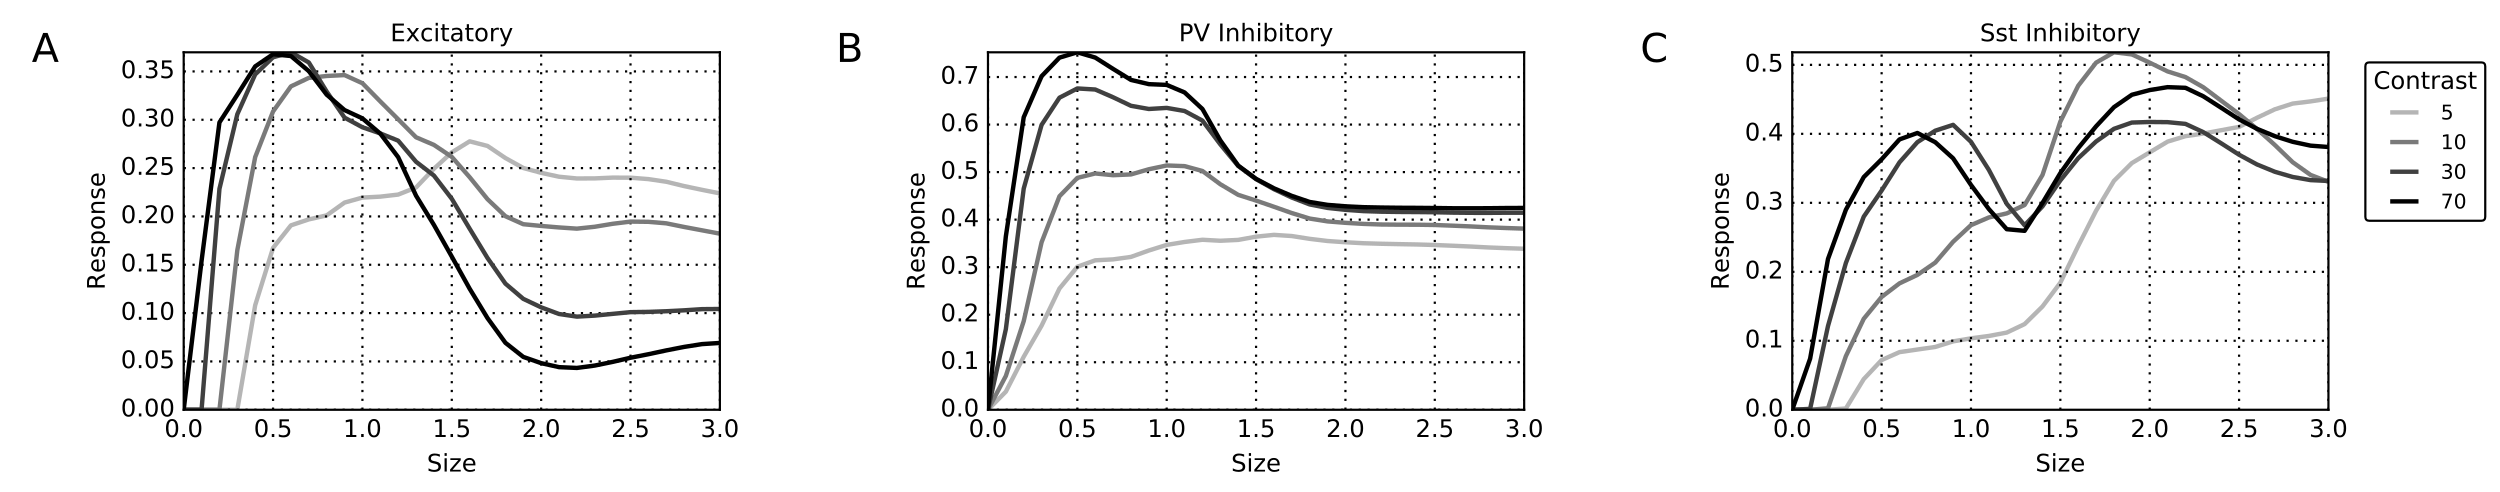 <?xml version="1.0" encoding="utf-8" standalone="no"?>
<!DOCTYPE svg PUBLIC "-//W3C//DTD SVG 1.1//EN"
  "http://www.w3.org/Graphics/SVG/1.1/DTD/svg11.dtd">
<!-- Created with matplotlib (http://matplotlib.org/) -->
<svg height="223pt" version="1.1" viewBox="0 0 1133 223" width="1133pt" xmlns="http://www.w3.org/2000/svg" xmlns:xlink="http://www.w3.org/1999/xlink">
 <defs>
  <style type="text/css">
*{stroke-linecap:butt;stroke-linejoin:round;stroke-miterlimit:100000;}
  </style>
 </defs>
 <g id="figure_1">
  <g id="patch_1">
   <path d="M 0 223.5 
L 1133.612 223.5 
L 1133.612 -0 
L 0 -0 
z
" style="fill:#ffffff;"/>
  </g>
  <g id="axes_1">
   <g id="patch_2">
    <path d="M 83.25 185.7 
L 326.25 185.7 
L 326.25 23.7 
L 83.25 23.7 
L 83.25 185.7 
z
" style="fill:none;"/>
   </g>
   <g id="line2d_1">
    <path clip-path="url(#pfaa3354c65)" d="M 83.25 185.7 
L 91.35 185.7 
L 99.45 185.7 
L 107.55 185.7 
L 115.65 138.335 
L 123.75 112.354 
L 131.85 102.129 
L 139.95 99.426 
L 148.05 97.602 
L 156.15 91.809 
L 164.25 89.542 
L 172.35 89.114 
L 180.45 88.182 
L 188.55 84.975 
L 196.65 76.47 
L 204.75 69.052 
L 212.85 64.056 
L 220.95 66.146 
L 229.05 71.624 
L 237.15 76.133 
L 245.25 78.328 
L 253.35 80.089 
L 261.45 80.883 
L 269.55 80.846 
L 277.65 80.492 
L 285.75 80.531 
L 293.85 81.169 
L 301.95 82.368 
L 310.05 84.338 
L 318.15 86.031 
L 326.25 87.649 
" style="fill:none;stroke:#b5b5b5;stroke-width:2.0;"/>
   </g>
   <g id="matplotlib.axis_1">
    <g id="xtick_1">
     <g id="line2d_2">
      <path clip-path="url(#pfaa3354c65)" d="M 83.25 185.7 
L 83.25 23.7 
" style="fill:none;stroke:#000000;stroke-dasharray:1,3;stroke-dashoffset:0.0;"/>
     </g>
     <g id="line2d_3">
      <defs>
       <path d="M 0 0 
L 0 -0.1 
" id="m1e4bb1310e" style="stroke:#000000;stroke-width:0.5;"/>
      </defs>
      <g>
       <use style="stroke:#000000;stroke-width:0.5;" x="83.25" xlink:href="#m1e4bb1310e" y="185.7"/>
      </g>
     </g>
     <g id="text_1">
      <!-- 0.0 -->
      <defs>
       <path d="M 31.781 66.406 
Q 24.172 66.406 20.328 58.906 
Q 16.5 51.422 16.5 36.375 
Q 16.5 21.391 20.328 13.891 
Q 24.172 6.391 31.781 6.391 
Q 39.453 6.391 43.281 13.891 
Q 47.125 21.391 47.125 36.375 
Q 47.125 51.422 43.281 58.906 
Q 39.453 66.406 31.781 66.406 
M 31.781 74.219 
Q 44.047 74.219 50.516 64.516 
Q 56.984 54.828 56.984 36.375 
Q 56.984 17.969 50.516 8.266 
Q 44.047 -1.422 31.781 -1.422 
Q 19.531 -1.422 13.062 8.266 
Q 6.594 17.969 6.594 36.375 
Q 6.594 54.828 13.062 64.516 
Q 19.531 74.219 31.781 74.219 
" id="DejaVuSans-30"/>
       <path d="M 10.688 12.406 
L 21 12.406 
L 21 0 
L 10.688 0 
z
" id="DejaVuSans-2e"/>
      </defs>
      <g transform="translate(74.503 198.058)scale(0.11 -0.11)">
       <use xlink:href="#DejaVuSans-30"/>
       <use x="63.623" xlink:href="#DejaVuSans-2e"/>
       <use x="95.41" xlink:href="#DejaVuSans-30"/>
      </g>
     </g>
    </g>
    <g id="xtick_2">
     <g id="line2d_4">
      <path clip-path="url(#pfaa3354c65)" d="M 123.75 185.7 
L 123.75 23.7 
" style="fill:none;stroke:#000000;stroke-dasharray:1,3;stroke-dashoffset:0.0;"/>
     </g>
     <g id="line2d_5">
      <g>
       <use style="stroke:#000000;stroke-width:0.5;" x="123.75" xlink:href="#m1e4bb1310e" y="185.7"/>
      </g>
     </g>
     <g id="text_2">
      <!-- 0.5 -->
      <defs>
       <path d="M 10.797 72.906 
L 49.516 72.906 
L 49.516 64.594 
L 19.828 64.594 
L 19.828 46.734 
Q 21.969 47.469 24.109 47.828 
Q 26.266 48.188 28.422 48.188 
Q 40.625 48.188 47.75 41.5 
Q 54.891 34.812 54.891 23.391 
Q 54.891 11.625 47.562 5.094 
Q 40.234 -1.422 26.906 -1.422 
Q 22.312 -1.422 17.547 -0.641 
Q 12.797 0.141 7.719 1.703 
L 7.719 11.625 
Q 12.109 9.234 16.797 8.062 
Q 21.484 6.891 26.703 6.891 
Q 35.156 6.891 40.078 11.328 
Q 45.016 15.766 45.016 23.391 
Q 45.016 31 40.078 35.438 
Q 35.156 39.891 26.703 39.891 
Q 22.75 39.891 18.812 39.016 
Q 14.891 38.141 10.797 36.281 
z
" id="DejaVuSans-35"/>
      </defs>
      <g transform="translate(115.003 198.058)scale(0.11 -0.11)">
       <use xlink:href="#DejaVuSans-30"/>
       <use x="63.623" xlink:href="#DejaVuSans-2e"/>
       <use x="95.41" xlink:href="#DejaVuSans-35"/>
      </g>
     </g>
    </g>
    <g id="xtick_3">
     <g id="line2d_6">
      <path clip-path="url(#pfaa3354c65)" d="M 164.25 185.7 
L 164.25 23.7 
" style="fill:none;stroke:#000000;stroke-dasharray:1,3;stroke-dashoffset:0.0;"/>
     </g>
     <g id="line2d_7">
      <g>
       <use style="stroke:#000000;stroke-width:0.5;" x="164.25" xlink:href="#m1e4bb1310e" y="185.7"/>
      </g>
     </g>
     <g id="text_3">
      <!-- 1.0 -->
      <defs>
       <path d="M 12.406 8.297 
L 28.516 8.297 
L 28.516 63.922 
L 10.984 60.406 
L 10.984 69.391 
L 28.422 72.906 
L 38.281 72.906 
L 38.281 8.297 
L 54.391 8.297 
L 54.391 0 
L 12.406 0 
z
" id="DejaVuSans-31"/>
      </defs>
      <g transform="translate(155.503 198.058)scale(0.11 -0.11)">
       <use xlink:href="#DejaVuSans-31"/>
       <use x="63.623" xlink:href="#DejaVuSans-2e"/>
       <use x="95.41" xlink:href="#DejaVuSans-30"/>
      </g>
     </g>
    </g>
    <g id="xtick_4">
     <g id="line2d_8">
      <path clip-path="url(#pfaa3354c65)" d="M 204.75 185.7 
L 204.75 23.7 
" style="fill:none;stroke:#000000;stroke-dasharray:1,3;stroke-dashoffset:0.0;"/>
     </g>
     <g id="line2d_9">
      <g>
       <use style="stroke:#000000;stroke-width:0.5;" x="204.75" xlink:href="#m1e4bb1310e" y="185.7"/>
      </g>
     </g>
     <g id="text_4">
      <!-- 1.5 -->
      <g transform="translate(196.003 198.058)scale(0.11 -0.11)">
       <use xlink:href="#DejaVuSans-31"/>
       <use x="63.623" xlink:href="#DejaVuSans-2e"/>
       <use x="95.41" xlink:href="#DejaVuSans-35"/>
      </g>
     </g>
    </g>
    <g id="xtick_5">
     <g id="line2d_10">
      <path clip-path="url(#pfaa3354c65)" d="M 245.25 185.7 
L 245.25 23.7 
" style="fill:none;stroke:#000000;stroke-dasharray:1,3;stroke-dashoffset:0.0;"/>
     </g>
     <g id="line2d_11">
      <g>
       <use style="stroke:#000000;stroke-width:0.5;" x="245.25" xlink:href="#m1e4bb1310e" y="185.7"/>
      </g>
     </g>
     <g id="text_5">
      <!-- 2.0 -->
      <defs>
       <path d="M 19.188 8.297 
L 53.609 8.297 
L 53.609 0 
L 7.328 0 
L 7.328 8.297 
Q 12.938 14.109 22.625 23.891 
Q 32.328 33.688 34.812 36.531 
Q 39.547 41.844 41.422 45.531 
Q 43.312 49.219 43.312 52.781 
Q 43.312 58.594 39.234 62.25 
Q 35.156 65.922 28.609 65.922 
Q 23.969 65.922 18.812 64.312 
Q 13.672 62.703 7.812 59.422 
L 7.812 69.391 
Q 13.766 71.781 18.938 73 
Q 24.125 74.219 28.422 74.219 
Q 39.75 74.219 46.484 68.547 
Q 53.219 62.891 53.219 53.422 
Q 53.219 48.922 51.531 44.891 
Q 49.859 40.875 45.406 35.406 
Q 44.188 33.984 37.641 27.219 
Q 31.109 20.453 19.188 8.297 
" id="DejaVuSans-32"/>
      </defs>
      <g transform="translate(236.503 198.058)scale(0.11 -0.11)">
       <use xlink:href="#DejaVuSans-32"/>
       <use x="63.623" xlink:href="#DejaVuSans-2e"/>
       <use x="95.41" xlink:href="#DejaVuSans-30"/>
      </g>
     </g>
    </g>
    <g id="xtick_6">
     <g id="line2d_12">
      <path clip-path="url(#pfaa3354c65)" d="M 285.75 185.7 
L 285.75 23.7 
" style="fill:none;stroke:#000000;stroke-dasharray:1,3;stroke-dashoffset:0.0;"/>
     </g>
     <g id="line2d_13">
      <g>
       <use style="stroke:#000000;stroke-width:0.5;" x="285.75" xlink:href="#m1e4bb1310e" y="185.7"/>
      </g>
     </g>
     <g id="text_6">
      <!-- 2.5 -->
      <g transform="translate(277.003 198.058)scale(0.11 -0.11)">
       <use xlink:href="#DejaVuSans-32"/>
       <use x="63.623" xlink:href="#DejaVuSans-2e"/>
       <use x="95.41" xlink:href="#DejaVuSans-35"/>
      </g>
     </g>
    </g>
    <g id="xtick_7">
     <g id="line2d_14">
      <path clip-path="url(#pfaa3354c65)" d="M 326.25 185.7 
L 326.25 23.7 
" style="fill:none;stroke:#000000;stroke-dasharray:1,3;stroke-dashoffset:0.0;"/>
     </g>
     <g id="line2d_15">
      <g>
       <use style="stroke:#000000;stroke-width:0.5;" x="326.25" xlink:href="#m1e4bb1310e" y="185.7"/>
      </g>
     </g>
     <g id="text_7">
      <!-- 3.0 -->
      <defs>
       <path d="M 40.578 39.312 
Q 47.656 37.797 51.625 33 
Q 55.609 28.219 55.609 21.188 
Q 55.609 10.406 48.188 4.484 
Q 40.766 -1.422 27.094 -1.422 
Q 22.516 -1.422 17.656 -0.516 
Q 12.797 0.391 7.625 2.203 
L 7.625 11.719 
Q 11.719 9.328 16.594 8.109 
Q 21.484 6.891 26.812 6.891 
Q 36.078 6.891 40.938 10.547 
Q 45.797 14.203 45.797 21.188 
Q 45.797 27.641 41.281 31.266 
Q 36.766 34.906 28.719 34.906 
L 20.219 34.906 
L 20.219 43.016 
L 29.109 43.016 
Q 36.375 43.016 40.234 45.922 
Q 44.094 48.828 44.094 54.297 
Q 44.094 59.906 40.109 62.906 
Q 36.141 65.922 28.719 65.922 
Q 24.656 65.922 20.016 65.031 
Q 15.375 64.156 9.812 62.312 
L 9.812 71.094 
Q 15.438 72.656 20.344 73.438 
Q 25.25 74.219 29.594 74.219 
Q 40.828 74.219 47.359 69.109 
Q 53.906 64.016 53.906 55.328 
Q 53.906 49.266 50.438 45.094 
Q 46.969 40.922 40.578 39.312 
" id="DejaVuSans-33"/>
      </defs>
      <g transform="translate(317.503 198.058)scale(0.11 -0.11)">
       <use xlink:href="#DejaVuSans-33"/>
       <use x="63.623" xlink:href="#DejaVuSans-2e"/>
       <use x="95.41" xlink:href="#DejaVuSans-30"/>
      </g>
     </g>
    </g>
    <g id="text_8">
     <!-- Size -->
     <defs>
      <path d="M 53.516 70.516 
L 53.516 60.891 
Q 47.906 63.578 42.922 64.891 
Q 37.938 66.219 33.297 66.219 
Q 25.25 66.219 20.875 63.094 
Q 16.5 59.969 16.5 54.203 
Q 16.5 49.359 19.406 46.891 
Q 22.312 44.438 30.422 42.922 
L 36.375 41.703 
Q 47.406 39.594 52.656 34.297 
Q 57.906 29 57.906 20.125 
Q 57.906 9.516 50.797 4.047 
Q 43.703 -1.422 29.984 -1.422 
Q 24.812 -1.422 18.969 -0.25 
Q 13.141 0.922 6.891 3.219 
L 6.891 13.375 
Q 12.891 10.016 18.656 8.297 
Q 24.422 6.594 29.984 6.594 
Q 38.422 6.594 43.016 9.906 
Q 47.609 13.234 47.609 19.391 
Q 47.609 24.75 44.312 27.781 
Q 41.016 30.812 33.5 32.328 
L 27.484 33.5 
Q 16.453 35.688 11.516 40.375 
Q 6.594 45.062 6.594 53.422 
Q 6.594 63.094 13.406 68.656 
Q 20.219 74.219 32.172 74.219 
Q 37.312 74.219 42.625 73.281 
Q 47.953 72.359 53.516 70.516 
" id="DejaVuSans-53"/>
      <path d="M 56.203 29.594 
L 56.203 25.203 
L 14.891 25.203 
Q 15.484 15.922 20.484 11.062 
Q 25.484 6.203 34.422 6.203 
Q 39.594 6.203 44.453 7.469 
Q 49.312 8.734 54.109 11.281 
L 54.109 2.781 
Q 49.266 0.734 44.188 -0.344 
Q 39.109 -1.422 33.891 -1.422 
Q 20.797 -1.422 13.156 6.188 
Q 5.516 13.812 5.516 26.812 
Q 5.516 40.234 12.766 48.109 
Q 20.016 56 32.328 56 
Q 43.359 56 49.781 48.891 
Q 56.203 41.797 56.203 29.594 
M 47.219 32.234 
Q 47.125 39.594 43.094 43.984 
Q 39.062 48.391 32.422 48.391 
Q 24.906 48.391 20.391 44.141 
Q 15.875 39.891 15.188 32.172 
z
" id="DejaVuSans-65"/>
      <path d="M 5.516 54.688 
L 48.188 54.688 
L 48.188 46.484 
L 14.406 7.172 
L 48.188 7.172 
L 48.188 0 
L 4.297 0 
L 4.297 8.203 
L 38.094 47.516 
L 5.516 47.516 
z
" id="DejaVuSans-7a"/>
      <path d="M 9.422 54.688 
L 18.406 54.688 
L 18.406 0 
L 9.422 0 
z
M 9.422 75.984 
L 18.406 75.984 
L 18.406 64.594 
L 9.422 64.594 
z
" id="DejaVuSans-69"/>
     </defs>
     <g transform="translate(193.46 213.704)scale(0.11 -0.11)">
      <use xlink:href="#DejaVuSans-53"/>
      <use x="63.477" xlink:href="#DejaVuSans-69"/>
      <use x="91.26" xlink:href="#DejaVuSans-7a"/>
      <use x="143.75" xlink:href="#DejaVuSans-65"/>
     </g>
    </g>
   </g>
   <g id="matplotlib.axis_2">
    <g id="ytick_1">
     <g id="line2d_16">
      <path clip-path="url(#pfaa3354c65)" d="M 83.25 185.7 
L 326.25 185.7 
" style="fill:none;stroke:#000000;stroke-dasharray:1,3;stroke-dashoffset:0.0;"/>
     </g>
     <g id="line2d_17">
      <defs>
       <path d="M 0 0 
L 0.1 0 
" id="m66642a1c13" style="stroke:#000000;stroke-width:0.5;"/>
      </defs>
      <g>
       <use style="stroke:#000000;stroke-width:0.5;" x="83.25" xlink:href="#m66642a1c13" y="185.7"/>
      </g>
     </g>
     <g id="text_9">
      <!-- 0.00 -->
      <g transform="translate(54.758 188.735)scale(0.11 -0.11)">
       <use xlink:href="#DejaVuSans-30"/>
       <use x="63.623" xlink:href="#DejaVuSans-2e"/>
       <use x="95.41" xlink:href="#DejaVuSans-30"/>
       <use x="159.033" xlink:href="#DejaVuSans-30"/>
      </g>
     </g>
    </g>
    <g id="ytick_2">
     <g id="line2d_18">
      <path clip-path="url(#pfaa3354c65)" d="M 83.25 163.795 
L 326.25 163.795 
" style="fill:none;stroke:#000000;stroke-dasharray:1,3;stroke-dashoffset:0.0;"/>
     </g>
     <g id="line2d_19">
      <g>
       <use style="stroke:#000000;stroke-width:0.5;" x="83.25" xlink:href="#m66642a1c13" y="163.795"/>
      </g>
     </g>
     <g id="text_10">
      <!-- 0.05 -->
      <g transform="translate(54.758 166.831)scale(0.11 -0.11)">
       <use xlink:href="#DejaVuSans-30"/>
       <use x="63.623" xlink:href="#DejaVuSans-2e"/>
       <use x="95.41" xlink:href="#DejaVuSans-30"/>
       <use x="159.033" xlink:href="#DejaVuSans-35"/>
      </g>
     </g>
    </g>
    <g id="ytick_3">
     <g id="line2d_20">
      <path clip-path="url(#pfaa3354c65)" d="M 83.25 141.891 
L 326.25 141.891 
" style="fill:none;stroke:#000000;stroke-dasharray:1,3;stroke-dashoffset:0.0;"/>
     </g>
     <g id="line2d_21">
      <g>
       <use style="stroke:#000000;stroke-width:0.5;" x="83.25" xlink:href="#m66642a1c13" y="141.891"/>
      </g>
     </g>
     <g id="text_11">
      <!-- 0.10 -->
      <g transform="translate(54.758 144.926)scale(0.11 -0.11)">
       <use xlink:href="#DejaVuSans-30"/>
       <use x="63.623" xlink:href="#DejaVuSans-2e"/>
       <use x="95.41" xlink:href="#DejaVuSans-31"/>
       <use x="159.033" xlink:href="#DejaVuSans-30"/>
      </g>
     </g>
    </g>
    <g id="ytick_4">
     <g id="line2d_22">
      <path clip-path="url(#pfaa3354c65)" d="M 83.25 119.986 
L 326.25 119.986 
" style="fill:none;stroke:#000000;stroke-dasharray:1,3;stroke-dashoffset:0.0;"/>
     </g>
     <g id="line2d_23">
      <g>
       <use style="stroke:#000000;stroke-width:0.5;" x="83.25" xlink:href="#m66642a1c13" y="119.986"/>
      </g>
     </g>
     <g id="text_12">
      <!-- 0.15 -->
      <g transform="translate(54.758 123.022)scale(0.11 -0.11)">
       <use xlink:href="#DejaVuSans-30"/>
       <use x="63.623" xlink:href="#DejaVuSans-2e"/>
       <use x="95.41" xlink:href="#DejaVuSans-31"/>
       <use x="159.033" xlink:href="#DejaVuSans-35"/>
      </g>
     </g>
    </g>
    <g id="ytick_5">
     <g id="line2d_24">
      <path clip-path="url(#pfaa3354c65)" d="M 83.25 98.082 
L 326.25 98.082 
" style="fill:none;stroke:#000000;stroke-dasharray:1,3;stroke-dashoffset:0.0;"/>
     </g>
     <g id="line2d_25">
      <g>
       <use style="stroke:#000000;stroke-width:0.5;" x="83.25" xlink:href="#m66642a1c13" y="98.082"/>
      </g>
     </g>
     <g id="text_13">
      <!-- 0.20 -->
      <g transform="translate(54.758 101.117)scale(0.11 -0.11)">
       <use xlink:href="#DejaVuSans-30"/>
       <use x="63.623" xlink:href="#DejaVuSans-2e"/>
       <use x="95.41" xlink:href="#DejaVuSans-32"/>
       <use x="159.033" xlink:href="#DejaVuSans-30"/>
      </g>
     </g>
    </g>
    <g id="ytick_6">
     <g id="line2d_26">
      <path clip-path="url(#pfaa3354c65)" d="M 83.25 76.177 
L 326.25 76.177 
" style="fill:none;stroke:#000000;stroke-dasharray:1,3;stroke-dashoffset:0.0;"/>
     </g>
     <g id="line2d_27">
      <g>
       <use style="stroke:#000000;stroke-width:0.5;" x="83.25" xlink:href="#m66642a1c13" y="76.177"/>
      </g>
     </g>
     <g id="text_14">
      <!-- 0.25 -->
      <g transform="translate(54.758 79.212)scale(0.11 -0.11)">
       <use xlink:href="#DejaVuSans-30"/>
       <use x="63.623" xlink:href="#DejaVuSans-2e"/>
       <use x="95.41" xlink:href="#DejaVuSans-32"/>
       <use x="159.033" xlink:href="#DejaVuSans-35"/>
      </g>
     </g>
    </g>
    <g id="ytick_7">
     <g id="line2d_28">
      <path clip-path="url(#pfaa3354c65)" d="M 83.25 54.273 
L 326.25 54.273 
" style="fill:none;stroke:#000000;stroke-dasharray:1,3;stroke-dashoffset:0.0;"/>
     </g>
     <g id="line2d_29">
      <g>
       <use style="stroke:#000000;stroke-width:0.5;" x="83.25" xlink:href="#m66642a1c13" y="54.273"/>
      </g>
     </g>
     <g id="text_15">
      <!-- 0.30 -->
      <g transform="translate(54.758 57.308)scale(0.11 -0.11)">
       <use xlink:href="#DejaVuSans-30"/>
       <use x="63.623" xlink:href="#DejaVuSans-2e"/>
       <use x="95.41" xlink:href="#DejaVuSans-33"/>
       <use x="159.033" xlink:href="#DejaVuSans-30"/>
      </g>
     </g>
    </g>
    <g id="ytick_8">
     <g id="line2d_30">
      <path clip-path="url(#pfaa3354c65)" d="M 83.25 32.368 
L 326.25 32.368 
" style="fill:none;stroke:#000000;stroke-dasharray:1,3;stroke-dashoffset:0.0;"/>
     </g>
     <g id="line2d_31">
      <g>
       <use style="stroke:#000000;stroke-width:0.5;" x="83.25" xlink:href="#m66642a1c13" y="32.368"/>
      </g>
     </g>
     <g id="text_16">
      <!-- 0.35 -->
      <g transform="translate(54.758 35.403)scale(0.11 -0.11)">
       <use xlink:href="#DejaVuSans-30"/>
       <use x="63.623" xlink:href="#DejaVuSans-2e"/>
       <use x="95.41" xlink:href="#DejaVuSans-33"/>
       <use x="159.033" xlink:href="#DejaVuSans-35"/>
      </g>
     </g>
    </g>
    <g id="text_17">
     <!-- Response -->
     <defs>
      <path d="M 30.609 48.391 
Q 23.391 48.391 19.188 42.75 
Q 14.984 37.109 14.984 27.297 
Q 14.984 17.484 19.156 11.844 
Q 23.344 6.203 30.609 6.203 
Q 37.797 6.203 41.984 11.859 
Q 46.188 17.531 46.188 27.297 
Q 46.188 37.016 41.984 42.703 
Q 37.797 48.391 30.609 48.391 
M 30.609 56 
Q 42.328 56 49.016 48.375 
Q 55.719 40.766 55.719 27.297 
Q 55.719 13.875 49.016 6.219 
Q 42.328 -1.422 30.609 -1.422 
Q 18.844 -1.422 12.172 6.219 
Q 5.516 13.875 5.516 27.297 
Q 5.516 40.766 12.172 48.375 
Q 18.844 56 30.609 56 
" id="DejaVuSans-6f"/>
      <path d="M 44.391 34.188 
Q 47.562 33.109 50.562 29.594 
Q 53.562 26.078 56.594 19.922 
L 66.609 0 
L 56 0 
L 46.688 18.703 
Q 43.062 26.031 39.672 28.422 
Q 36.281 30.812 30.422 30.812 
L 19.672 30.812 
L 19.672 0 
L 9.812 0 
L 9.812 72.906 
L 32.078 72.906 
Q 44.578 72.906 50.734 67.672 
Q 56.891 62.453 56.891 51.906 
Q 56.891 45.016 53.688 40.469 
Q 50.484 35.938 44.391 34.188 
M 19.672 64.797 
L 19.672 38.922 
L 32.078 38.922 
Q 39.203 38.922 42.844 42.219 
Q 46.484 45.516 46.484 51.906 
Q 46.484 58.297 42.844 61.547 
Q 39.203 64.797 32.078 64.797 
z
" id="DejaVuSans-52"/>
      <path d="M 54.891 33.016 
L 54.891 0 
L 45.906 0 
L 45.906 32.719 
Q 45.906 40.484 42.875 44.328 
Q 39.844 48.188 33.797 48.188 
Q 26.516 48.188 22.312 43.547 
Q 18.109 38.922 18.109 30.906 
L 18.109 0 
L 9.078 0 
L 9.078 54.688 
L 18.109 54.688 
L 18.109 46.188 
Q 21.344 51.125 25.703 53.562 
Q 30.078 56 35.797 56 
Q 45.219 56 50.047 50.172 
Q 54.891 44.344 54.891 33.016 
" id="DejaVuSans-6e"/>
      <path d="M 18.109 8.203 
L 18.109 -20.797 
L 9.078 -20.797 
L 9.078 54.688 
L 18.109 54.688 
L 18.109 46.391 
Q 20.953 51.266 25.266 53.625 
Q 29.594 56 35.594 56 
Q 45.562 56 51.781 48.094 
Q 58.016 40.188 58.016 27.297 
Q 58.016 14.406 51.781 6.484 
Q 45.562 -1.422 35.594 -1.422 
Q 29.594 -1.422 25.266 0.953 
Q 20.953 3.328 18.109 8.203 
M 48.688 27.297 
Q 48.688 37.203 44.609 42.844 
Q 40.531 48.484 33.406 48.484 
Q 26.266 48.484 22.188 42.844 
Q 18.109 37.203 18.109 27.297 
Q 18.109 17.391 22.188 11.75 
Q 26.266 6.109 33.406 6.109 
Q 40.531 6.109 44.609 11.75 
Q 48.688 17.391 48.688 27.297 
" id="DejaVuSans-70"/>
      <path d="M 44.281 53.078 
L 44.281 44.578 
Q 40.484 46.531 36.375 47.5 
Q 32.281 48.484 27.875 48.484 
Q 21.188 48.484 17.844 46.438 
Q 14.5 44.391 14.5 40.281 
Q 14.5 37.156 16.891 35.375 
Q 19.281 33.594 26.516 31.984 
L 29.594 31.297 
Q 39.156 29.25 43.188 25.516 
Q 47.219 21.781 47.219 15.094 
Q 47.219 7.469 41.188 3.016 
Q 35.156 -1.422 24.609 -1.422 
Q 20.219 -1.422 15.453 -0.562 
Q 10.688 0.297 5.422 2 
L 5.422 11.281 
Q 10.406 8.688 15.234 7.391 
Q 20.062 6.109 24.812 6.109 
Q 31.156 6.109 34.562 8.281 
Q 37.984 10.453 37.984 14.406 
Q 37.984 18.062 35.516 20.016 
Q 33.062 21.969 24.703 23.781 
L 21.578 24.516 
Q 13.234 26.266 9.516 29.906 
Q 5.812 33.547 5.812 39.891 
Q 5.812 47.609 11.281 51.797 
Q 16.75 56 26.812 56 
Q 31.781 56 36.172 55.266 
Q 40.578 54.547 44.281 53.078 
" id="DejaVuSans-73"/>
     </defs>
     <g transform="translate(47.47 131.36)rotate(-90.0)scale(0.11 -0.11)">
      <use xlink:href="#DejaVuSans-52"/>
      <use x="69.42" xlink:href="#DejaVuSans-65"/>
      <use x="130.943" xlink:href="#DejaVuSans-73"/>
      <use x="183.043" xlink:href="#DejaVuSans-70"/>
      <use x="246.52" xlink:href="#DejaVuSans-6f"/>
      <use x="307.701" xlink:href="#DejaVuSans-6e"/>
      <use x="371.08" xlink:href="#DejaVuSans-73"/>
      <use x="423.18" xlink:href="#DejaVuSans-65"/>
     </g>
    </g>
   </g>
   <g id="line2d_32">
    <path clip-path="url(#pfaa3354c65)" d="M 83.25 185.7 
L 91.35 185.7 
L 99.45 185.7 
L 107.55 113.407 
L 115.65 71.206 
L 123.75 50.513 
L 131.85 39.145 
L 139.95 35.298 
L 148.05 34.436 
L 156.15 34.03 
L 164.25 37.723 
L 172.35 45.976 
L 180.45 54.066 
L 188.55 62.216 
L 196.65 65.664 
L 204.75 71.1 
L 212.85 80.307 
L 220.95 90.287 
L 229.05 97.987 
L 237.15 101.613 
L 245.25 102.395 
L 253.35 103.077 
L 261.45 103.621 
L 269.55 102.767 
L 277.65 101.424 
L 285.75 100.425 
L 293.85 100.527 
L 301.95 101.216 
L 310.05 102.86 
L 318.15 104.378 
L 326.25 105.906 
" style="fill:none;stroke:#7a7a7a;stroke-width:2.0;"/>
   </g>
   <g id="line2d_33">
    <path clip-path="url(#pfaa3354c65)" d="M 83.25 185.7 
L 91.35 185.7 
L 99.45 85.588 
L 107.55 51.776 
L 115.65 33.718 
L 123.75 25.964 
L 131.85 23.7 
L 139.95 28.311 
L 148.05 41.491 
L 156.15 53.318 
L 164.25 57.687 
L 172.35 60.469 
L 180.45 63.749 
L 188.55 73.308 
L 196.65 79.567 
L 204.75 90.101 
L 212.85 103.651 
L 220.95 116.946 
L 229.05 128.541 
L 237.15 135.441 
L 245.25 139.281 
L 253.35 142.298 
L 261.45 143.492 
L 269.55 143.037 
L 277.65 142.245 
L 285.75 141.462 
L 293.85 141.344 
L 301.95 141.055 
L 310.05 140.637 
L 318.15 140.103 
L 326.25 140.032 
" style="fill:none;stroke:#404040;stroke-width:2.0;"/>
   </g>
   <g id="patch_3">
    <path d="M 83.25 23.7 
L 326.25 23.7 
" style="fill:none;stroke:#000000;stroke-linecap:square;stroke-linejoin:miter;"/>
   </g>
   <g id="patch_4">
    <path d="M 326.25 185.7 
L 326.25 23.7 
" style="fill:none;stroke:#000000;stroke-linecap:square;stroke-linejoin:miter;"/>
   </g>
   <g id="patch_5">
    <path d="M 83.25 185.7 
L 326.25 185.7 
" style="fill:none;stroke:#000000;stroke-linecap:square;stroke-linejoin:miter;"/>
   </g>
   <g id="patch_6">
    <path d="M 83.25 185.7 
L 83.25 23.7 
" style="fill:none;stroke:#000000;stroke-linecap:square;stroke-linejoin:miter;"/>
   </g>
   <g id="line2d_34">
    <path clip-path="url(#pfaa3354c65)" d="M 83.25 185.7 
L 91.35 118.206 
L 99.45 55.486 
L 107.55 42.955 
L 115.65 30.089 
L 123.75 24.568 
L 131.85 25.394 
L 139.95 32.236 
L 148.05 42.906 
L 156.15 49.88 
L 164.25 53.655 
L 172.35 60.562 
L 180.45 71.231 
L 188.55 88.676 
L 196.65 101.929 
L 204.75 116.294 
L 212.85 130.863 
L 220.95 144.177 
L 229.05 155.348 
L 237.15 161.749 
L 245.25 164.58 
L 253.35 166.391 
L 261.45 166.75 
L 269.55 165.672 
L 277.65 164.011 
L 285.75 162.129 
L 293.85 160.536 
L 301.95 158.8 
L 310.05 157.219 
L 318.15 155.947 
L 326.25 155.423 
" style="fill:none;stroke:#000000;stroke-width:2.0;"/>
   </g>
   <g id="text_18">
    <!-- Excitatory -->
    <defs>
     <path d="M 9.812 72.906 
L 55.906 72.906 
L 55.906 64.594 
L 19.672 64.594 
L 19.672 43.016 
L 54.391 43.016 
L 54.391 34.719 
L 19.672 34.719 
L 19.672 8.297 
L 56.781 8.297 
L 56.781 0 
L 9.812 0 
z
" id="DejaVuSans-45"/>
     <path d="M 32.172 -5.078 
Q 28.375 -14.844 24.75 -17.812 
Q 21.141 -20.797 15.094 -20.797 
L 7.906 -20.797 
L 7.906 -13.281 
L 13.188 -13.281 
Q 16.891 -13.281 18.938 -11.516 
Q 21 -9.766 23.484 -3.219 
L 25.094 0.875 
L 2.984 54.688 
L 12.5 54.688 
L 29.594 11.922 
L 46.688 54.688 
L 56.203 54.688 
z
" id="DejaVuSans-79"/>
     <path d="M 54.891 54.688 
L 35.109 28.078 
L 55.906 0 
L 45.312 0 
L 29.391 21.484 
L 13.484 0 
L 2.875 0 
L 24.125 28.609 
L 4.688 54.688 
L 15.281 54.688 
L 29.781 35.203 
L 44.281 54.688 
z
" id="DejaVuSans-78"/>
     <path d="M 18.312 70.219 
L 18.312 54.688 
L 36.812 54.688 
L 36.812 47.703 
L 18.312 47.703 
L 18.312 18.016 
Q 18.312 11.328 20.141 9.422 
Q 21.969 7.516 27.594 7.516 
L 36.812 7.516 
L 36.812 0 
L 27.594 0 
Q 17.188 0 13.234 3.875 
Q 9.281 7.766 9.281 18.016 
L 9.281 47.703 
L 2.688 47.703 
L 2.688 54.688 
L 9.281 54.688 
L 9.281 70.219 
z
" id="DejaVuSans-74"/>
     <path d="M 34.281 27.484 
Q 23.391 27.484 19.188 25 
Q 14.984 22.516 14.984 16.5 
Q 14.984 11.719 18.141 8.906 
Q 21.297 6.109 26.703 6.109 
Q 34.188 6.109 38.703 11.406 
Q 43.219 16.703 43.219 25.484 
L 43.219 27.484 
z
M 52.203 31.203 
L 52.203 0 
L 43.219 0 
L 43.219 8.297 
Q 40.141 3.328 35.547 0.953 
Q 30.953 -1.422 24.312 -1.422 
Q 15.922 -1.422 10.953 3.297 
Q 6 8.016 6 15.922 
Q 6 25.141 12.172 29.828 
Q 18.359 34.516 30.609 34.516 
L 43.219 34.516 
L 43.219 35.406 
Q 43.219 41.609 39.141 45 
Q 35.062 48.391 27.688 48.391 
Q 23 48.391 18.547 47.266 
Q 14.109 46.141 10.016 43.891 
L 10.016 52.203 
Q 14.938 54.109 19.578 55.047 
Q 24.219 56 28.609 56 
Q 40.484 56 46.344 49.844 
Q 52.203 43.703 52.203 31.203 
" id="DejaVuSans-61"/>
     <path d="M 48.781 52.594 
L 48.781 44.188 
Q 44.969 46.297 41.141 47.344 
Q 37.312 48.391 33.406 48.391 
Q 24.656 48.391 19.812 42.844 
Q 14.984 37.312 14.984 27.297 
Q 14.984 17.281 19.812 11.734 
Q 24.656 6.203 33.406 6.203 
Q 37.312 6.203 41.141 7.25 
Q 44.969 8.297 48.781 10.406 
L 48.781 2.094 
Q 45.016 0.344 40.984 -0.531 
Q 36.969 -1.422 32.422 -1.422 
Q 20.062 -1.422 12.781 6.344 
Q 5.516 14.109 5.516 27.297 
Q 5.516 40.672 12.859 48.328 
Q 20.219 56 33.016 56 
Q 37.156 56 41.109 55.141 
Q 45.062 54.297 48.781 52.594 
" id="DejaVuSans-63"/>
     <path d="M 41.109 46.297 
Q 39.594 47.172 37.812 47.578 
Q 36.031 48 33.891 48 
Q 26.266 48 22.188 43.047 
Q 18.109 38.094 18.109 28.812 
L 18.109 0 
L 9.078 0 
L 9.078 54.688 
L 18.109 54.688 
L 18.109 46.188 
Q 20.953 51.172 25.484 53.578 
Q 30.031 56 36.531 56 
Q 37.453 56 38.578 55.875 
Q 39.703 55.766 41.062 55.516 
z
" id="DejaVuSans-72"/>
    </defs>
    <g transform="translate(176.904 18.7)scale(0.11 -0.11)">
     <use xlink:href="#DejaVuSans-45"/>
     <use x="63.184" xlink:href="#DejaVuSans-78"/>
     <use x="122.348" xlink:href="#DejaVuSans-63"/>
     <use x="177.328" xlink:href="#DejaVuSans-69"/>
     <use x="205.111" xlink:href="#DejaVuSans-74"/>
     <use x="244.32" xlink:href="#DejaVuSans-61"/>
     <use x="305.6" xlink:href="#DejaVuSans-74"/>
     <use x="344.809" xlink:href="#DejaVuSans-6f"/>
     <use x="405.99" xlink:href="#DejaVuSans-72"/>
     <use x="447.104" xlink:href="#DejaVuSans-79"/>
    </g>
   </g>
   <g id="text_19">
    <!-- A -->
    <defs>
     <path d="M 34.188 63.188 
L 20.797 26.906 
L 47.609 26.906 
z
M 28.609 72.906 
L 39.797 72.906 
L 67.578 0 
L 57.328 0 
L 50.688 18.703 
L 17.828 18.703 
L 11.188 0 
L 0.781 0 
z
" id="DejaVuSans-41"/>
    </defs>
    <g transform="translate(14.4 28.057)scale(0.18 -0.18)">
     <use xlink:href="#DejaVuSans-41"/>
    </g>
   </g>
  </g>
  <g id="axes_2">
   <g id="patch_7">
    <path d="M 447.75 185.7 
L 690.75 185.7 
L 690.75 23.7 
L 447.75 23.7 
L 447.75 185.7 
z
" style="fill:none;"/>
   </g>
   <g id="line2d_35">
    <path clip-path="url(#p7895ac2adb)" d="M 447.75 185.7 
L 455.85 177.497 
L 463.95 161.685 
L 472.05 147.59 
L 480.15 130.751 
L 488.25 120.891 
L 496.35 117.977 
L 504.45 117.551 
L 512.55 116.428 
L 520.65 113.528 
L 528.75 110.989 
L 536.85 109.661 
L 544.95 108.662 
L 553.05 109.109 
L 561.15 108.725 
L 569.25 107.252 
L 577.35 106.439 
L 585.45 106.969 
L 593.55 108.244 
L 601.65 109.22 
L 609.75 109.789 
L 617.85 110.231 
L 625.95 110.472 
L 634.05 110.643 
L 642.15 110.796 
L 650.25 111.034 
L 658.35 111.366 
L 666.45 111.725 
L 674.55 112.15 
L 682.65 112.47 
L 690.75 112.733 
" style="fill:none;stroke:#b5b5b5;stroke-width:2.0;"/>
   </g>
   <g id="matplotlib.axis_3">
    <g id="xtick_8">
     <g id="line2d_36">
      <path clip-path="url(#p7895ac2adb)" d="M 447.75 185.7 
L 447.75 23.7 
" style="fill:none;stroke:#000000;stroke-dasharray:1,3;stroke-dashoffset:0.0;"/>
     </g>
     <g id="line2d_37">
      <g>
       <use style="stroke:#000000;stroke-width:0.5;" x="447.75" xlink:href="#m1e4bb1310e" y="185.7"/>
      </g>
     </g>
     <g id="text_20">
      <!-- 0.0 -->
      <g transform="translate(439.003 198.058)scale(0.11 -0.11)">
       <use xlink:href="#DejaVuSans-30"/>
       <use x="63.623" xlink:href="#DejaVuSans-2e"/>
       <use x="95.41" xlink:href="#DejaVuSans-30"/>
      </g>
     </g>
    </g>
    <g id="xtick_9">
     <g id="line2d_38">
      <path clip-path="url(#p7895ac2adb)" d="M 488.25 185.7 
L 488.25 23.7 
" style="fill:none;stroke:#000000;stroke-dasharray:1,3;stroke-dashoffset:0.0;"/>
     </g>
     <g id="line2d_39">
      <g>
       <use style="stroke:#000000;stroke-width:0.5;" x="488.25" xlink:href="#m1e4bb1310e" y="185.7"/>
      </g>
     </g>
     <g id="text_21">
      <!-- 0.5 -->
      <g transform="translate(479.503 198.058)scale(0.11 -0.11)">
       <use xlink:href="#DejaVuSans-30"/>
       <use x="63.623" xlink:href="#DejaVuSans-2e"/>
       <use x="95.41" xlink:href="#DejaVuSans-35"/>
      </g>
     </g>
    </g>
    <g id="xtick_10">
     <g id="line2d_40">
      <path clip-path="url(#p7895ac2adb)" d="M 528.75 185.7 
L 528.75 23.7 
" style="fill:none;stroke:#000000;stroke-dasharray:1,3;stroke-dashoffset:0.0;"/>
     </g>
     <g id="line2d_41">
      <g>
       <use style="stroke:#000000;stroke-width:0.5;" x="528.75" xlink:href="#m1e4bb1310e" y="185.7"/>
      </g>
     </g>
     <g id="text_22">
      <!-- 1.0 -->
      <g transform="translate(520.003 198.058)scale(0.11 -0.11)">
       <use xlink:href="#DejaVuSans-31"/>
       <use x="63.623" xlink:href="#DejaVuSans-2e"/>
       <use x="95.41" xlink:href="#DejaVuSans-30"/>
      </g>
     </g>
    </g>
    <g id="xtick_11">
     <g id="line2d_42">
      <path clip-path="url(#p7895ac2adb)" d="M 569.25 185.7 
L 569.25 23.7 
" style="fill:none;stroke:#000000;stroke-dasharray:1,3;stroke-dashoffset:0.0;"/>
     </g>
     <g id="line2d_43">
      <g>
       <use style="stroke:#000000;stroke-width:0.5;" x="569.25" xlink:href="#m1e4bb1310e" y="185.7"/>
      </g>
     </g>
     <g id="text_23">
      <!-- 1.5 -->
      <g transform="translate(560.503 198.058)scale(0.11 -0.11)">
       <use xlink:href="#DejaVuSans-31"/>
       <use x="63.623" xlink:href="#DejaVuSans-2e"/>
       <use x="95.41" xlink:href="#DejaVuSans-35"/>
      </g>
     </g>
    </g>
    <g id="xtick_12">
     <g id="line2d_44">
      <path clip-path="url(#p7895ac2adb)" d="M 609.75 185.7 
L 609.75 23.7 
" style="fill:none;stroke:#000000;stroke-dasharray:1,3;stroke-dashoffset:0.0;"/>
     </g>
     <g id="line2d_45">
      <g>
       <use style="stroke:#000000;stroke-width:0.5;" x="609.75" xlink:href="#m1e4bb1310e" y="185.7"/>
      </g>
     </g>
     <g id="text_24">
      <!-- 2.0 -->
      <g transform="translate(601.003 198.058)scale(0.11 -0.11)">
       <use xlink:href="#DejaVuSans-32"/>
       <use x="63.623" xlink:href="#DejaVuSans-2e"/>
       <use x="95.41" xlink:href="#DejaVuSans-30"/>
      </g>
     </g>
    </g>
    <g id="xtick_13">
     <g id="line2d_46">
      <path clip-path="url(#p7895ac2adb)" d="M 650.25 185.7 
L 650.25 23.7 
" style="fill:none;stroke:#000000;stroke-dasharray:1,3;stroke-dashoffset:0.0;"/>
     </g>
     <g id="line2d_47">
      <g>
       <use style="stroke:#000000;stroke-width:0.5;" x="650.25" xlink:href="#m1e4bb1310e" y="185.7"/>
      </g>
     </g>
     <g id="text_25">
      <!-- 2.5 -->
      <g transform="translate(641.503 198.058)scale(0.11 -0.11)">
       <use xlink:href="#DejaVuSans-32"/>
       <use x="63.623" xlink:href="#DejaVuSans-2e"/>
       <use x="95.41" xlink:href="#DejaVuSans-35"/>
      </g>
     </g>
    </g>
    <g id="xtick_14">
     <g id="line2d_48">
      <path clip-path="url(#p7895ac2adb)" d="M 690.75 185.7 
L 690.75 23.7 
" style="fill:none;stroke:#000000;stroke-dasharray:1,3;stroke-dashoffset:0.0;"/>
     </g>
     <g id="line2d_49">
      <g>
       <use style="stroke:#000000;stroke-width:0.5;" x="690.75" xlink:href="#m1e4bb1310e" y="185.7"/>
      </g>
     </g>
     <g id="text_26">
      <!-- 3.0 -->
      <g transform="translate(682.003 198.058)scale(0.11 -0.11)">
       <use xlink:href="#DejaVuSans-33"/>
       <use x="63.623" xlink:href="#DejaVuSans-2e"/>
       <use x="95.41" xlink:href="#DejaVuSans-30"/>
      </g>
     </g>
    </g>
    <g id="text_27">
     <!-- Size -->
     <g transform="translate(557.96 213.704)scale(0.11 -0.11)">
      <use xlink:href="#DejaVuSans-53"/>
      <use x="63.477" xlink:href="#DejaVuSans-69"/>
      <use x="91.26" xlink:href="#DejaVuSans-7a"/>
      <use x="143.75" xlink:href="#DejaVuSans-65"/>
     </g>
    </g>
   </g>
   <g id="matplotlib.axis_4">
    <g id="ytick_9">
     <g id="line2d_50">
      <path clip-path="url(#p7895ac2adb)" d="M 447.75 185.7 
L 690.75 185.7 
" style="fill:none;stroke:#000000;stroke-dasharray:1,3;stroke-dashoffset:0.0;"/>
     </g>
     <g id="line2d_51">
      <g>
       <use style="stroke:#000000;stroke-width:0.5;" x="447.75" xlink:href="#m66642a1c13" y="185.7"/>
      </g>
     </g>
     <g id="text_28">
      <!-- 0.0 -->
      <g transform="translate(426.257 188.735)scale(0.11 -0.11)">
       <use xlink:href="#DejaVuSans-30"/>
       <use x="63.623" xlink:href="#DejaVuSans-2e"/>
       <use x="95.41" xlink:href="#DejaVuSans-30"/>
      </g>
     </g>
    </g>
    <g id="ytick_10">
     <g id="line2d_52">
      <path clip-path="url(#p7895ac2adb)" d="M 447.75 164.16 
L 690.75 164.16 
" style="fill:none;stroke:#000000;stroke-dasharray:1,3;stroke-dashoffset:0.0;"/>
     </g>
     <g id="line2d_53">
      <g>
       <use style="stroke:#000000;stroke-width:0.5;" x="447.75" xlink:href="#m66642a1c13" y="164.16"/>
      </g>
     </g>
     <g id="text_29">
      <!-- 0.1 -->
      <g transform="translate(426.257 167.195)scale(0.11 -0.11)">
       <use xlink:href="#DejaVuSans-30"/>
       <use x="63.623" xlink:href="#DejaVuSans-2e"/>
       <use x="95.41" xlink:href="#DejaVuSans-31"/>
      </g>
     </g>
    </g>
    <g id="ytick_11">
     <g id="line2d_54">
      <path clip-path="url(#p7895ac2adb)" d="M 447.75 142.619 
L 690.75 142.619 
" style="fill:none;stroke:#000000;stroke-dasharray:1,3;stroke-dashoffset:0.0;"/>
     </g>
     <g id="line2d_55">
      <g>
       <use style="stroke:#000000;stroke-width:0.5;" x="447.75" xlink:href="#m66642a1c13" y="142.619"/>
      </g>
     </g>
     <g id="text_30">
      <!-- 0.2 -->
      <g transform="translate(426.257 145.655)scale(0.11 -0.11)">
       <use xlink:href="#DejaVuSans-30"/>
       <use x="63.623" xlink:href="#DejaVuSans-2e"/>
       <use x="95.41" xlink:href="#DejaVuSans-32"/>
      </g>
     </g>
    </g>
    <g id="ytick_12">
     <g id="line2d_56">
      <path clip-path="url(#p7895ac2adb)" d="M 447.75 121.079 
L 690.75 121.079 
" style="fill:none;stroke:#000000;stroke-dasharray:1,3;stroke-dashoffset:0.0;"/>
     </g>
     <g id="line2d_57">
      <g>
       <use style="stroke:#000000;stroke-width:0.5;" x="447.75" xlink:href="#m66642a1c13" y="121.079"/>
      </g>
     </g>
     <g id="text_31">
      <!-- 0.3 -->
      <g transform="translate(426.257 124.114)scale(0.11 -0.11)">
       <use xlink:href="#DejaVuSans-30"/>
       <use x="63.623" xlink:href="#DejaVuSans-2e"/>
       <use x="95.41" xlink:href="#DejaVuSans-33"/>
      </g>
     </g>
    </g>
    <g id="ytick_13">
     <g id="line2d_58">
      <path clip-path="url(#p7895ac2adb)" d="M 447.75 99.538 
L 690.75 99.538 
" style="fill:none;stroke:#000000;stroke-dasharray:1,3;stroke-dashoffset:0.0;"/>
     </g>
     <g id="line2d_59">
      <g>
       <use style="stroke:#000000;stroke-width:0.5;" x="447.75" xlink:href="#m66642a1c13" y="99.538"/>
      </g>
     </g>
     <g id="text_32">
      <!-- 0.4 -->
      <defs>
       <path d="M 37.797 64.312 
L 12.891 25.391 
L 37.797 25.391 
z
M 35.203 72.906 
L 47.609 72.906 
L 47.609 25.391 
L 58.016 25.391 
L 58.016 17.188 
L 47.609 17.188 
L 47.609 0 
L 37.797 0 
L 37.797 17.188 
L 4.891 17.188 
L 4.891 26.703 
z
" id="DejaVuSans-34"/>
      </defs>
      <g transform="translate(426.257 102.574)scale(0.11 -0.11)">
       <use xlink:href="#DejaVuSans-30"/>
       <use x="63.623" xlink:href="#DejaVuSans-2e"/>
       <use x="95.41" xlink:href="#DejaVuSans-34"/>
      </g>
     </g>
    </g>
    <g id="ytick_14">
     <g id="line2d_60">
      <path clip-path="url(#p7895ac2adb)" d="M 447.75 77.998 
L 690.75 77.998 
" style="fill:none;stroke:#000000;stroke-dasharray:1,3;stroke-dashoffset:0.0;"/>
     </g>
     <g id="line2d_61">
      <g>
       <use style="stroke:#000000;stroke-width:0.5;" x="447.75" xlink:href="#m66642a1c13" y="77.998"/>
      </g>
     </g>
     <g id="text_33">
      <!-- 0.5 -->
      <g transform="translate(426.257 81.033)scale(0.11 -0.11)">
       <use xlink:href="#DejaVuSans-30"/>
       <use x="63.623" xlink:href="#DejaVuSans-2e"/>
       <use x="95.41" xlink:href="#DejaVuSans-35"/>
      </g>
     </g>
    </g>
    <g id="ytick_15">
     <g id="line2d_62">
      <path clip-path="url(#p7895ac2adb)" d="M 447.75 56.458 
L 690.75 56.458 
" style="fill:none;stroke:#000000;stroke-dasharray:1,3;stroke-dashoffset:0.0;"/>
     </g>
     <g id="line2d_63">
      <g>
       <use style="stroke:#000000;stroke-width:0.5;" x="447.75" xlink:href="#m66642a1c13" y="56.458"/>
      </g>
     </g>
     <g id="text_34">
      <!-- 0.6 -->
      <defs>
       <path d="M 33.016 40.375 
Q 26.375 40.375 22.484 35.828 
Q 18.609 31.297 18.609 23.391 
Q 18.609 15.531 22.484 10.953 
Q 26.375 6.391 33.016 6.391 
Q 39.656 6.391 43.531 10.953 
Q 47.406 15.531 47.406 23.391 
Q 47.406 31.297 43.531 35.828 
Q 39.656 40.375 33.016 40.375 
M 52.594 71.297 
L 52.594 62.312 
Q 48.875 64.062 45.094 64.984 
Q 41.312 65.922 37.594 65.922 
Q 27.828 65.922 22.672 59.328 
Q 17.531 52.734 16.797 39.406 
Q 19.672 43.656 24.016 45.922 
Q 28.375 48.188 33.594 48.188 
Q 44.578 48.188 50.953 41.516 
Q 57.328 34.859 57.328 23.391 
Q 57.328 12.156 50.688 5.359 
Q 44.047 -1.422 33.016 -1.422 
Q 20.359 -1.422 13.672 8.266 
Q 6.984 17.969 6.984 36.375 
Q 6.984 53.656 15.188 63.938 
Q 23.391 74.219 37.203 74.219 
Q 40.922 74.219 44.703 73.484 
Q 48.484 72.75 52.594 71.297 
" id="DejaVuSans-36"/>
      </defs>
      <g transform="translate(426.257 59.493)scale(0.11 -0.11)">
       <use xlink:href="#DejaVuSans-30"/>
       <use x="63.623" xlink:href="#DejaVuSans-2e"/>
       <use x="95.41" xlink:href="#DejaVuSans-36"/>
      </g>
     </g>
    </g>
    <g id="ytick_16">
     <g id="line2d_64">
      <path clip-path="url(#p7895ac2adb)" d="M 447.75 34.917 
L 690.75 34.917 
" style="fill:none;stroke:#000000;stroke-dasharray:1,3;stroke-dashoffset:0.0;"/>
     </g>
     <g id="line2d_65">
      <g>
       <use style="stroke:#000000;stroke-width:0.5;" x="447.75" xlink:href="#m66642a1c13" y="34.917"/>
      </g>
     </g>
     <g id="text_35">
      <!-- 0.7 -->
      <defs>
       <path d="M 8.203 72.906 
L 55.078 72.906 
L 55.078 68.703 
L 28.609 0 
L 18.312 0 
L 43.219 64.594 
L 8.203 64.594 
z
" id="DejaVuSans-37"/>
      </defs>
      <g transform="translate(426.257 37.952)scale(0.11 -0.11)">
       <use xlink:href="#DejaVuSans-30"/>
       <use x="63.623" xlink:href="#DejaVuSans-2e"/>
       <use x="95.41" xlink:href="#DejaVuSans-37"/>
      </g>
     </g>
    </g>
    <g id="text_36">
     <!-- Response -->
     <g transform="translate(418.969 131.36)rotate(-90.0)scale(0.11 -0.11)">
      <use xlink:href="#DejaVuSans-52"/>
      <use x="69.42" xlink:href="#DejaVuSans-65"/>
      <use x="130.943" xlink:href="#DejaVuSans-73"/>
      <use x="183.043" xlink:href="#DejaVuSans-70"/>
      <use x="246.52" xlink:href="#DejaVuSans-6f"/>
      <use x="307.701" xlink:href="#DejaVuSans-6e"/>
      <use x="371.08" xlink:href="#DejaVuSans-73"/>
      <use x="423.18" xlink:href="#DejaVuSans-65"/>
     </g>
    </g>
   </g>
   <g id="line2d_66">
    <path clip-path="url(#p7895ac2adb)" d="M 447.75 185.7 
L 455.85 170.389 
L 463.95 145.55 
L 472.05 109.793 
L 480.15 88.944 
L 488.25 80.618 
L 496.35 78.614 
L 504.45 79.405 
L 512.55 79.049 
L 520.65 76.706 
L 528.75 74.985 
L 536.85 75.289 
L 544.95 77.494 
L 553.05 83.498 
L 561.15 88.306 
L 569.25 90.905 
L 577.35 93.702 
L 585.45 96.562 
L 593.55 99.049 
L 601.65 100.337 
L 609.75 100.984 
L 617.85 101.464 
L 625.95 101.741 
L 634.05 101.821 
L 642.15 101.839 
L 650.25 101.964 
L 658.35 102.277 
L 666.45 102.613 
L 674.55 103.03 
L 682.65 103.343 
L 690.75 103.612 
" style="fill:none;stroke:#7a7a7a;stroke-width:2.0;"/>
   </g>
   <g id="line2d_67">
    <path clip-path="url(#p7895ac2adb)" d="M 447.75 185.7 
L 455.85 149.19 
L 463.95 85.462 
L 472.05 56.594 
L 480.15 44.27 
L 488.25 40.086 
L 496.35 40.563 
L 504.45 44.084 
L 512.55 47.946 
L 520.65 49.39 
L 528.75 48.902 
L 536.85 50.309 
L 544.95 54.671 
L 553.05 65.425 
L 561.15 75.213 
L 569.25 81.206 
L 577.35 85.737 
L 585.45 89.534 
L 593.55 92.648 
L 601.65 94.228 
L 609.75 95.096 
L 617.85 95.675 
L 625.95 95.939 
L 634.05 96.055 
L 642.15 96.106 
L 650.25 96.189 
L 658.35 96.361 
L 666.45 96.451 
L 674.55 96.466 
L 682.65 96.407 
L 690.75 96.401 
" style="fill:none;stroke:#404040;stroke-width:2.0;"/>
   </g>
   <g id="patch_8">
    <path d="M 447.75 23.7 
L 690.75 23.7 
" style="fill:none;stroke:#000000;stroke-linecap:square;stroke-linejoin:miter;"/>
   </g>
   <g id="patch_9">
    <path d="M 690.75 185.7 
L 690.75 23.7 
" style="fill:none;stroke:#000000;stroke-linecap:square;stroke-linejoin:miter;"/>
   </g>
   <g id="patch_10">
    <path d="M 447.75 185.7 
L 690.75 185.7 
" style="fill:none;stroke:#000000;stroke-linecap:square;stroke-linejoin:miter;"/>
   </g>
   <g id="patch_11">
    <path d="M 447.75 185.7 
L 447.75 23.7 
" style="fill:none;stroke:#000000;stroke-linecap:square;stroke-linejoin:miter;"/>
   </g>
   <g id="line2d_68">
    <path clip-path="url(#p7895ac2adb)" d="M 447.75 185.7 
L 455.85 107.117 
L 463.95 53.127 
L 472.05 34.543 
L 480.15 26.12 
L 488.25 23.7 
L 496.35 26.087 
L 504.45 31.228 
L 512.55 36.218 
L 520.65 38.136 
L 528.75 38.476 
L 536.85 41.893 
L 544.95 49.413 
L 553.05 63.622 
L 561.15 75.043 
L 569.25 81.058 
L 577.35 85.341 
L 585.45 88.778 
L 593.55 91.533 
L 601.65 92.848 
L 609.75 93.498 
L 617.85 93.887 
L 625.95 94.057 
L 634.05 94.156 
L 642.15 94.196 
L 650.25 94.273 
L 658.35 94.377 
L 666.45 94.398 
L 674.55 94.365 
L 682.65 94.277 
L 690.75 94.241 
" style="fill:none;stroke:#000000;stroke-width:2.0;"/>
   </g>
   <g id="text_37">
    <!-- PV Inhibitory -->
    <defs>
     <path d="M 9.812 72.906 
L 19.672 72.906 
L 19.672 0 
L 9.812 0 
z
" id="DejaVuSans-49"/>
     <path id="DejaVuSans-20"/>
     <path d="M 54.891 33.016 
L 54.891 0 
L 45.906 0 
L 45.906 32.719 
Q 45.906 40.484 42.875 44.328 
Q 39.844 48.188 33.797 48.188 
Q 26.516 48.188 22.312 43.547 
Q 18.109 38.922 18.109 30.906 
L 18.109 0 
L 9.078 0 
L 9.078 75.984 
L 18.109 75.984 
L 18.109 46.188 
Q 21.344 51.125 25.703 53.562 
Q 30.078 56 35.797 56 
Q 45.219 56 50.047 50.172 
Q 54.891 44.344 54.891 33.016 
" id="DejaVuSans-68"/>
     <path d="M 19.672 64.797 
L 19.672 37.406 
L 32.078 37.406 
Q 38.969 37.406 42.719 40.969 
Q 46.484 44.531 46.484 51.125 
Q 46.484 57.672 42.719 61.234 
Q 38.969 64.797 32.078 64.797 
z
M 9.812 72.906 
L 32.078 72.906 
Q 44.344 72.906 50.609 67.359 
Q 56.891 61.812 56.891 51.125 
Q 56.891 40.328 50.609 34.812 
Q 44.344 29.297 32.078 29.297 
L 19.672 29.297 
L 19.672 0 
L 9.812 0 
z
" id="DejaVuSans-50"/>
     <path d="M 48.688 27.297 
Q 48.688 37.203 44.609 42.844 
Q 40.531 48.484 33.406 48.484 
Q 26.266 48.484 22.188 42.844 
Q 18.109 37.203 18.109 27.297 
Q 18.109 17.391 22.188 11.75 
Q 26.266 6.109 33.406 6.109 
Q 40.531 6.109 44.609 11.75 
Q 48.688 17.391 48.688 27.297 
M 18.109 46.391 
Q 20.953 51.266 25.266 53.625 
Q 29.594 56 35.594 56 
Q 45.562 56 51.781 48.094 
Q 58.016 40.188 58.016 27.297 
Q 58.016 14.406 51.781 6.484 
Q 45.562 -1.422 35.594 -1.422 
Q 29.594 -1.422 25.266 0.953 
Q 20.953 3.328 18.109 8.203 
L 18.109 0 
L 9.078 0 
L 9.078 75.984 
L 18.109 75.984 
z
" id="DejaVuSans-62"/>
     <path d="M 28.609 0 
L 0.781 72.906 
L 11.078 72.906 
L 34.188 11.531 
L 57.328 72.906 
L 67.578 72.906 
L 39.797 0 
z
" id="DejaVuSans-56"/>
    </defs>
    <g transform="translate(534.244 18.7)scale(0.11 -0.11)">
     <use xlink:href="#DejaVuSans-50"/>
     <use x="60.303" xlink:href="#DejaVuSans-56"/>
     <use x="128.711" xlink:href="#DejaVuSans-20"/>
     <use x="160.498" xlink:href="#DejaVuSans-49"/>
     <use x="189.99" xlink:href="#DejaVuSans-6e"/>
     <use x="253.369" xlink:href="#DejaVuSans-68"/>
     <use x="316.748" xlink:href="#DejaVuSans-69"/>
     <use x="344.531" xlink:href="#DejaVuSans-62"/>
     <use x="408.008" xlink:href="#DejaVuSans-69"/>
     <use x="435.791" xlink:href="#DejaVuSans-74"/>
     <use x="475.0" xlink:href="#DejaVuSans-6f"/>
     <use x="536.182" xlink:href="#DejaVuSans-72"/>
     <use x="577.295" xlink:href="#DejaVuSans-79"/>
    </g>
   </g>
   <g id="text_38">
    <!-- B -->
    <defs>
     <path d="M 19.672 34.812 
L 19.672 8.109 
L 35.5 8.109 
Q 43.453 8.109 47.281 11.406 
Q 51.125 14.703 51.125 21.484 
Q 51.125 28.328 47.281 31.562 
Q 43.453 34.812 35.5 34.812 
z
M 19.672 64.797 
L 19.672 42.828 
L 34.281 42.828 
Q 41.5 42.828 45.031 45.531 
Q 48.578 48.25 48.578 53.812 
Q 48.578 59.328 45.031 62.062 
Q 41.5 64.797 34.281 64.797 
z
M 9.812 72.906 
L 35.016 72.906 
Q 46.297 72.906 52.391 68.219 
Q 58.5 63.531 58.5 54.891 
Q 58.5 48.188 55.375 44.234 
Q 52.25 40.281 46.188 39.312 
Q 53.469 37.75 57.5 32.781 
Q 61.531 27.828 61.531 20.406 
Q 61.531 10.641 54.891 5.312 
Q 48.25 0 35.984 0 
L 9.812 0 
z
" id="DejaVuSans-42"/>
    </defs>
    <g transform="translate(378.9 28.057)scale(0.18 -0.18)">
     <use xlink:href="#DejaVuSans-42"/>
    </g>
   </g>
  </g>
  <g id="axes_3">
   <g id="patch_12">
    <path d="M 812.25 185.7 
L 1055.25 185.7 
L 1055.25 23.7 
L 812.25 23.7 
L 812.25 185.7 
z
" style="fill:none;"/>
   </g>
   <g id="line2d_69">
    <path clip-path="url(#pc01b475c28)" d="M 812.25 185.7 
L 820.35 185.7 
L 828.45 185.699 
L 836.55 185.128 
L 844.65 171.81 
L 852.75 163.178 
L 860.85 159.583 
L 868.95 158.408 
L 877.05 157.245 
L 885.15 154.707 
L 893.25 153.334 
L 901.35 152.254 
L 909.45 150.73 
L 917.55 146.879 
L 925.65 138.906 
L 933.75 128.117 
L 941.85 111.455 
L 949.95 95.502 
L 958.05 81.961 
L 966.15 73.903 
L 974.25 69.038 
L 982.35 64.183 
L 990.45 61.707 
L 998.55 60.53 
L 1006.65 59.011 
L 1014.75 57.509 
L 1022.85 53.379 
L 1030.95 49.544 
L 1039.05 46.941 
L 1047.15 45.954 
L 1055.25 44.684 
" style="fill:none;stroke:#b5b5b5;stroke-width:2.0;"/>
   </g>
   <g id="matplotlib.axis_5">
    <g id="xtick_15">
     <g id="line2d_70">
      <path clip-path="url(#pc01b475c28)" d="M 812.25 185.7 
L 812.25 23.7 
" style="fill:none;stroke:#000000;stroke-dasharray:1,3;stroke-dashoffset:0.0;"/>
     </g>
     <g id="line2d_71">
      <g>
       <use style="stroke:#000000;stroke-width:0.5;" x="812.25" xlink:href="#m1e4bb1310e" y="185.7"/>
      </g>
     </g>
     <g id="text_39">
      <!-- 0.0 -->
      <g transform="translate(803.503 198.058)scale(0.11 -0.11)">
       <use xlink:href="#DejaVuSans-30"/>
       <use x="63.623" xlink:href="#DejaVuSans-2e"/>
       <use x="95.41" xlink:href="#DejaVuSans-30"/>
      </g>
     </g>
    </g>
    <g id="xtick_16">
     <g id="line2d_72">
      <path clip-path="url(#pc01b475c28)" d="M 852.75 185.7 
L 852.75 23.7 
" style="fill:none;stroke:#000000;stroke-dasharray:1,3;stroke-dashoffset:0.0;"/>
     </g>
     <g id="line2d_73">
      <g>
       <use style="stroke:#000000;stroke-width:0.5;" x="852.75" xlink:href="#m1e4bb1310e" y="185.7"/>
      </g>
     </g>
     <g id="text_40">
      <!-- 0.5 -->
      <g transform="translate(844.003 198.058)scale(0.11 -0.11)">
       <use xlink:href="#DejaVuSans-30"/>
       <use x="63.623" xlink:href="#DejaVuSans-2e"/>
       <use x="95.41" xlink:href="#DejaVuSans-35"/>
      </g>
     </g>
    </g>
    <g id="xtick_17">
     <g id="line2d_74">
      <path clip-path="url(#pc01b475c28)" d="M 893.25 185.7 
L 893.25 23.7 
" style="fill:none;stroke:#000000;stroke-dasharray:1,3;stroke-dashoffset:0.0;"/>
     </g>
     <g id="line2d_75">
      <g>
       <use style="stroke:#000000;stroke-width:0.5;" x="893.25" xlink:href="#m1e4bb1310e" y="185.7"/>
      </g>
     </g>
     <g id="text_41">
      <!-- 1.0 -->
      <g transform="translate(884.503 198.058)scale(0.11 -0.11)">
       <use xlink:href="#DejaVuSans-31"/>
       <use x="63.623" xlink:href="#DejaVuSans-2e"/>
       <use x="95.41" xlink:href="#DejaVuSans-30"/>
      </g>
     </g>
    </g>
    <g id="xtick_18">
     <g id="line2d_76">
      <path clip-path="url(#pc01b475c28)" d="M 933.75 185.7 
L 933.75 23.7 
" style="fill:none;stroke:#000000;stroke-dasharray:1,3;stroke-dashoffset:0.0;"/>
     </g>
     <g id="line2d_77">
      <g>
       <use style="stroke:#000000;stroke-width:0.5;" x="933.75" xlink:href="#m1e4bb1310e" y="185.7"/>
      </g>
     </g>
     <g id="text_42">
      <!-- 1.5 -->
      <g transform="translate(925.003 198.058)scale(0.11 -0.11)">
       <use xlink:href="#DejaVuSans-31"/>
       <use x="63.623" xlink:href="#DejaVuSans-2e"/>
       <use x="95.41" xlink:href="#DejaVuSans-35"/>
      </g>
     </g>
    </g>
    <g id="xtick_19">
     <g id="line2d_78">
      <path clip-path="url(#pc01b475c28)" d="M 974.25 185.7 
L 974.25 23.7 
" style="fill:none;stroke:#000000;stroke-dasharray:1,3;stroke-dashoffset:0.0;"/>
     </g>
     <g id="line2d_79">
      <g>
       <use style="stroke:#000000;stroke-width:0.5;" x="974.25" xlink:href="#m1e4bb1310e" y="185.7"/>
      </g>
     </g>
     <g id="text_43">
      <!-- 2.0 -->
      <g transform="translate(965.503 198.058)scale(0.11 -0.11)">
       <use xlink:href="#DejaVuSans-32"/>
       <use x="63.623" xlink:href="#DejaVuSans-2e"/>
       <use x="95.41" xlink:href="#DejaVuSans-30"/>
      </g>
     </g>
    </g>
    <g id="xtick_20">
     <g id="line2d_80">
      <path clip-path="url(#pc01b475c28)" d="M 1014.75 185.7 
L 1014.75 23.7 
" style="fill:none;stroke:#000000;stroke-dasharray:1,3;stroke-dashoffset:0.0;"/>
     </g>
     <g id="line2d_81">
      <g>
       <use style="stroke:#000000;stroke-width:0.5;" x="1014.75" xlink:href="#m1e4bb1310e" y="185.7"/>
      </g>
     </g>
     <g id="text_44">
      <!-- 2.5 -->
      <g transform="translate(1006.003 198.058)scale(0.11 -0.11)">
       <use xlink:href="#DejaVuSans-32"/>
       <use x="63.623" xlink:href="#DejaVuSans-2e"/>
       <use x="95.41" xlink:href="#DejaVuSans-35"/>
      </g>
     </g>
    </g>
    <g id="xtick_21">
     <g id="line2d_82">
      <path clip-path="url(#pc01b475c28)" d="M 1055.25 185.7 
L 1055.25 23.7 
" style="fill:none;stroke:#000000;stroke-dasharray:1,3;stroke-dashoffset:0.0;"/>
     </g>
     <g id="line2d_83">
      <g>
       <use style="stroke:#000000;stroke-width:0.5;" x="1055.25" xlink:href="#m1e4bb1310e" y="185.7"/>
      </g>
     </g>
     <g id="text_45">
      <!-- 3.0 -->
      <g transform="translate(1046.503 198.058)scale(0.11 -0.11)">
       <use xlink:href="#DejaVuSans-33"/>
       <use x="63.623" xlink:href="#DejaVuSans-2e"/>
       <use x="95.41" xlink:href="#DejaVuSans-30"/>
      </g>
     </g>
    </g>
    <g id="text_46">
     <!-- Size -->
     <g transform="translate(922.46 213.704)scale(0.11 -0.11)">
      <use xlink:href="#DejaVuSans-53"/>
      <use x="63.477" xlink:href="#DejaVuSans-69"/>
      <use x="91.26" xlink:href="#DejaVuSans-7a"/>
      <use x="143.75" xlink:href="#DejaVuSans-65"/>
     </g>
    </g>
   </g>
   <g id="matplotlib.axis_6">
    <g id="ytick_17">
     <g id="text_47">
      <!-- 0.0 -->
      <g transform="translate(790.757 188.738)scale(0.11 -0.11)">
       <use xlink:href="#DejaVuSans-30"/>
       <use x="63.623" xlink:href="#DejaVuSans-2e"/>
       <use x="95.41" xlink:href="#DejaVuSans-30"/>
      </g>
     </g>
    </g>
    <g id="ytick_18">
     <g id="line2d_84">
      <path clip-path="url(#pc01b475c28)" d="M 812.25 154.441 
L 1055.25 154.441 
" style="fill:none;stroke:#000000;stroke-dasharray:1,3;stroke-dashoffset:0.0;"/>
     </g>
     <g id="line2d_85">
      <g>
       <use style="stroke:#000000;stroke-width:0.5;" x="812.25" xlink:href="#m66642a1c13" y="154.441"/>
      </g>
     </g>
     <g id="text_48">
      <!-- 0.1 -->
      <g transform="translate(790.757 157.477)scale(0.11 -0.11)">
       <use xlink:href="#DejaVuSans-30"/>
       <use x="63.623" xlink:href="#DejaVuSans-2e"/>
       <use x="95.41" xlink:href="#DejaVuSans-31"/>
      </g>
     </g>
    </g>
    <g id="ytick_19">
     <g id="line2d_86">
      <path clip-path="url(#pc01b475c28)" d="M 812.25 123.181 
L 1055.25 123.181 
" style="fill:none;stroke:#000000;stroke-dasharray:1,3;stroke-dashoffset:0.0;"/>
     </g>
     <g id="line2d_87">
      <g>
       <use style="stroke:#000000;stroke-width:0.5;" x="812.25" xlink:href="#m66642a1c13" y="123.181"/>
      </g>
     </g>
     <g id="text_49">
      <!-- 0.2 -->
      <g transform="translate(790.757 126.216)scale(0.11 -0.11)">
       <use xlink:href="#DejaVuSans-30"/>
       <use x="63.623" xlink:href="#DejaVuSans-2e"/>
       <use x="95.41" xlink:href="#DejaVuSans-32"/>
      </g>
     </g>
    </g>
    <g id="ytick_20">
     <g id="line2d_88">
      <path clip-path="url(#pc01b475c28)" d="M 812.25 91.92 
L 1055.25 91.92 
" style="fill:none;stroke:#000000;stroke-dasharray:1,3;stroke-dashoffset:0.0;"/>
     </g>
     <g id="line2d_89">
      <g>
       <use style="stroke:#000000;stroke-width:0.5;" x="812.25" xlink:href="#m66642a1c13" y="91.92"/>
      </g>
     </g>
     <g id="text_50">
      <!-- 0.3 -->
      <g transform="translate(790.757 94.955)scale(0.11 -0.11)">
       <use xlink:href="#DejaVuSans-30"/>
       <use x="63.623" xlink:href="#DejaVuSans-2e"/>
       <use x="95.41" xlink:href="#DejaVuSans-33"/>
      </g>
     </g>
    </g>
    <g id="ytick_21">
     <g id="line2d_90">
      <path clip-path="url(#pc01b475c28)" d="M 812.25 60.659 
L 1055.25 60.659 
" style="fill:none;stroke:#000000;stroke-dasharray:1,3;stroke-dashoffset:0.0;"/>
     </g>
     <g id="line2d_91">
      <g>
       <use style="stroke:#000000;stroke-width:0.5;" x="812.25" xlink:href="#m66642a1c13" y="60.659"/>
      </g>
     </g>
     <g id="text_51">
      <!-- 0.4 -->
      <g transform="translate(790.757 63.694)scale(0.11 -0.11)">
       <use xlink:href="#DejaVuSans-30"/>
       <use x="63.623" xlink:href="#DejaVuSans-2e"/>
       <use x="95.41" xlink:href="#DejaVuSans-34"/>
      </g>
     </g>
    </g>
    <g id="ytick_22">
     <g id="line2d_92">
      <path clip-path="url(#pc01b475c28)" d="M 812.25 29.398 
L 1055.25 29.398 
" style="fill:none;stroke:#000000;stroke-dasharray:1,3;stroke-dashoffset:0.0;"/>
     </g>
     <g id="line2d_93">
      <g>
       <use style="stroke:#000000;stroke-width:0.5;" x="812.25" xlink:href="#m66642a1c13" y="29.398"/>
      </g>
     </g>
     <g id="text_52">
      <!-- 0.5 -->
      <g transform="translate(790.757 32.433)scale(0.11 -0.11)">
       <use xlink:href="#DejaVuSans-30"/>
       <use x="63.623" xlink:href="#DejaVuSans-2e"/>
       <use x="95.41" xlink:href="#DejaVuSans-35"/>
      </g>
     </g>
    </g>
    <g id="text_53">
     <!-- Response -->
     <g transform="translate(783.469 131.36)rotate(-90.0)scale(0.11 -0.11)">
      <use xlink:href="#DejaVuSans-52"/>
      <use x="69.42" xlink:href="#DejaVuSans-65"/>
      <use x="130.943" xlink:href="#DejaVuSans-73"/>
      <use x="183.043" xlink:href="#DejaVuSans-70"/>
      <use x="246.52" xlink:href="#DejaVuSans-6f"/>
      <use x="307.701" xlink:href="#DejaVuSans-6e"/>
      <use x="371.08" xlink:href="#DejaVuSans-73"/>
      <use x="423.18" xlink:href="#DejaVuSans-65"/>
     </g>
    </g>
   </g>
   <g id="line2d_94">
    <path clip-path="url(#pc01b475c28)" d="M 812.25 185.7 
L 820.35 185.7 
L 828.45 185.036 
L 836.55 161.409 
L 844.65 144.473 
L 852.75 134.575 
L 860.85 128.413 
L 868.95 124.586 
L 877.05 119.014 
L 885.15 109.562 
L 893.25 102.036 
L 901.35 98.543 
L 909.45 96.711 
L 917.55 92.908 
L 925.65 79.314 
L 933.75 55.106 
L 941.85 38.849 
L 949.95 28.384 
L 958.05 23.7 
L 966.15 24.671 
L 974.25 28.403 
L 982.35 32.364 
L 990.45 34.931 
L 998.55 39.549 
L 1006.65 45.643 
L 1014.75 51.702 
L 1022.85 58.44 
L 1030.95 65.703 
L 1039.05 73.522 
L 1047.15 79.274 
L 1055.25 82.398 
" style="fill:none;stroke:#7a7a7a;stroke-width:2.0;"/>
   </g>
   <g id="line2d_95">
    <path clip-path="url(#pc01b475c28)" d="M 812.25 185.7 
L 820.35 185.306 
L 828.45 147.749 
L 836.55 119.19 
L 844.65 98.193 
L 852.75 86.353 
L 860.85 73.58 
L 868.95 64.439 
L 877.05 59.229 
L 885.15 56.588 
L 893.25 64.267 
L 901.35 76.999 
L 909.45 92.36 
L 917.55 102.103 
L 925.65 93.525 
L 933.75 81.754 
L 941.85 71.697 
L 949.95 64.129 
L 958.05 58.383 
L 966.15 55.544 
L 974.25 55.282 
L 982.35 55.362 
L 990.45 56.145 
L 998.55 59.893 
L 1006.65 64.949 
L 1014.75 70.133 
L 1022.85 74.523 
L 1030.95 77.842 
L 1039.05 80.203 
L 1047.15 81.631 
L 1055.25 82.021 
" style="fill:none;stroke:#404040;stroke-width:2.0;"/>
   </g>
   <g id="patch_13">
    <path d="M 812.25 23.7 
L 1055.25 23.7 
" style="fill:none;stroke:#000000;stroke-linecap:square;stroke-linejoin:miter;"/>
   </g>
   <g id="patch_14">
    <path d="M 1055.25 185.7 
L 1055.25 23.7 
" style="fill:none;stroke:#000000;stroke-linecap:square;stroke-linejoin:miter;"/>
   </g>
   <g id="patch_15">
    <path d="M 812.25 185.7 
L 1055.25 185.7 
" style="fill:none;stroke:#000000;stroke-linecap:square;stroke-linejoin:miter;"/>
   </g>
   <g id="patch_16">
    <path d="M 812.25 185.7 
L 812.25 23.7 
" style="fill:none;stroke:#000000;stroke-linecap:square;stroke-linejoin:miter;"/>
   </g>
   <g id="line2d_96">
    <path clip-path="url(#pc01b475c28)" d="M 812.25 185.7 
L 820.35 162.532 
L 828.45 117.348 
L 836.55 95.064 
L 844.65 80.261 
L 852.75 72.189 
L 860.85 63.18 
L 868.95 60.268 
L 877.05 64.443 
L 885.15 71.754 
L 893.25 83.821 
L 901.35 94.743 
L 909.45 103.871 
L 917.55 104.614 
L 925.65 91.974 
L 933.75 78.439 
L 941.85 67.127 
L 949.95 57.244 
L 958.05 48.562 
L 966.15 42.953 
L 974.25 40.816 
L 982.35 39.498 
L 990.45 39.796 
L 998.55 43.65 
L 1006.65 48.847 
L 1014.75 54.122 
L 1022.85 58.376 
L 1030.95 61.709 
L 1039.05 64.268 
L 1047.15 66.007 
L 1055.25 66.618 
" style="fill:none;stroke:#000000;stroke-width:2.0;"/>
   </g>
   <g id="text_54">
    <!-- Sst Inhibitory -->
    <g transform="translate(897.31 18.7)scale(0.11 -0.11)">
     <use xlink:href="#DejaVuSans-53"/>
     <use x="63.477" xlink:href="#DejaVuSans-73"/>
     <use x="115.576" xlink:href="#DejaVuSans-74"/>
     <use x="154.785" xlink:href="#DejaVuSans-20"/>
     <use x="186.572" xlink:href="#DejaVuSans-49"/>
     <use x="216.064" xlink:href="#DejaVuSans-6e"/>
     <use x="279.443" xlink:href="#DejaVuSans-68"/>
     <use x="342.822" xlink:href="#DejaVuSans-69"/>
     <use x="370.605" xlink:href="#DejaVuSans-62"/>
     <use x="434.082" xlink:href="#DejaVuSans-69"/>
     <use x="461.865" xlink:href="#DejaVuSans-74"/>
     <use x="501.074" xlink:href="#DejaVuSans-6f"/>
     <use x="562.256" xlink:href="#DejaVuSans-72"/>
     <use x="603.369" xlink:href="#DejaVuSans-79"/>
    </g>
   </g>
   <g id="text_55">
    <!-- C -->
    <defs>
     <path d="M 64.406 67.281 
L 64.406 56.891 
Q 59.422 61.531 53.781 63.812 
Q 48.141 66.109 41.797 66.109 
Q 29.297 66.109 22.656 58.469 
Q 16.016 50.828 16.016 36.375 
Q 16.016 21.969 22.656 14.328 
Q 29.297 6.688 41.797 6.688 
Q 48.141 6.688 53.781 8.984 
Q 59.422 11.281 64.406 15.922 
L 64.406 5.609 
Q 59.234 2.094 53.438 0.328 
Q 47.656 -1.422 41.219 -1.422 
Q 24.656 -1.422 15.125 8.703 
Q 5.609 18.844 5.609 36.375 
Q 5.609 53.953 15.125 64.078 
Q 24.656 74.219 41.219 74.219 
Q 47.75 74.219 53.531 72.484 
Q 59.328 70.75 64.406 67.281 
" id="DejaVuSans-43"/>
    </defs>
    <g transform="translate(743.4 28.057)scale(0.18 -0.18)">
     <use xlink:href="#DejaVuSans-43"/>
    </g>
   </g>
   <g id="legend_1">
    <g id="patch_17">
     <path d="M 1073.814 100.056 
L 1124.48 100.056 
Q 1126.313 100.056 1126.313 98.224 
L 1126.313 30.114 
Q 1126.313 28.282 1124.48 28.282 
L 1073.814 28.282 
Q 1071.982 28.282 1071.982 30.114 
L 1071.982 98.224 
Q 1071.982 100.056 1073.814 100.056 
z
" style="fill:#ffffff;stroke:#000000;stroke-linejoin:miter;"/>
    </g>
    <g id="text_56">
     <!-- Contrast -->
     <g transform="translate(1075.647 40.305)scale(0.11 -0.11)">
      <use xlink:href="#DejaVuSans-43"/>
      <use x="69.824" xlink:href="#DejaVuSans-6f"/>
      <use x="131.006" xlink:href="#DejaVuSans-6e"/>
      <use x="194.385" xlink:href="#DejaVuSans-74"/>
      <use x="233.594" xlink:href="#DejaVuSans-72"/>
      <use x="274.707" xlink:href="#DejaVuSans-61"/>
      <use x="335.986" xlink:href="#DejaVuSans-73"/>
      <use x="388.086" xlink:href="#DejaVuSans-74"/>
     </g>
    </g>
    <g id="line2d_97">
     <path d="M 1083.238 50.93 
L 1096.066 50.93 
" style="fill:none;stroke:#b5b5b5;stroke-width:2.0;"/>
    </g>
    <g id="line2d_98"/>
    <g id="text_57">
     <!-- 5 -->
     <g transform="translate(1106.145 54.137)scale(0.092 -0.092)">
      <use xlink:href="#DejaVuSans-35"/>
     </g>
    </g>
    <g id="line2d_99">
     <path d="M 1083.238 64.379 
L 1096.066 64.379 
" style="fill:none;stroke:#7a7a7a;stroke-width:2.0;"/>
    </g>
    <g id="line2d_100"/>
    <g id="text_58">
     <!-- 10 -->
     <g transform="translate(1106.145 67.586)scale(0.092 -0.092)">
      <use xlink:href="#DejaVuSans-31"/>
      <use x="63.623" xlink:href="#DejaVuSans-30"/>
     </g>
    </g>
    <g id="line2d_101">
     <path d="M 1083.238 77.829 
L 1096.066 77.829 
" style="fill:none;stroke:#404040;stroke-width:2.0;"/>
    </g>
    <g id="line2d_102"/>
    <g id="text_59">
     <!-- 30 -->
     <g transform="translate(1106.145 81.036)scale(0.092 -0.092)">
      <use xlink:href="#DejaVuSans-33"/>
      <use x="63.623" xlink:href="#DejaVuSans-30"/>
     </g>
    </g>
    <g id="line2d_103">
     <path d="M 1083.238 91.278 
L 1096.066 91.278 
" style="fill:none;stroke:#000000;stroke-width:2.0;"/>
    </g>
    <g id="line2d_104"/>
    <g id="text_60">
     <!-- 70 -->
     <g transform="translate(1106.145 94.485)scale(0.092 -0.092)">
      <use xlink:href="#DejaVuSans-37"/>
      <use x="63.623" xlink:href="#DejaVuSans-30"/>
     </g>
    </g>
   </g>
  </g>
 </g>
 <defs>
  <clipPath id="pfaa3354c65">
   <rect height="162.0" width="243.0" x="83.25" y="23.7"/>
  </clipPath>
  <clipPath id="pc01b475c28">
   <rect height="162.0" width="243.0" x="812.25" y="23.7"/>
  </clipPath>
  <clipPath id="p7895ac2adb">
   <rect height="162.0" width="243.0" x="447.75" y="23.7"/>
  </clipPath>
 </defs>
</svg>
